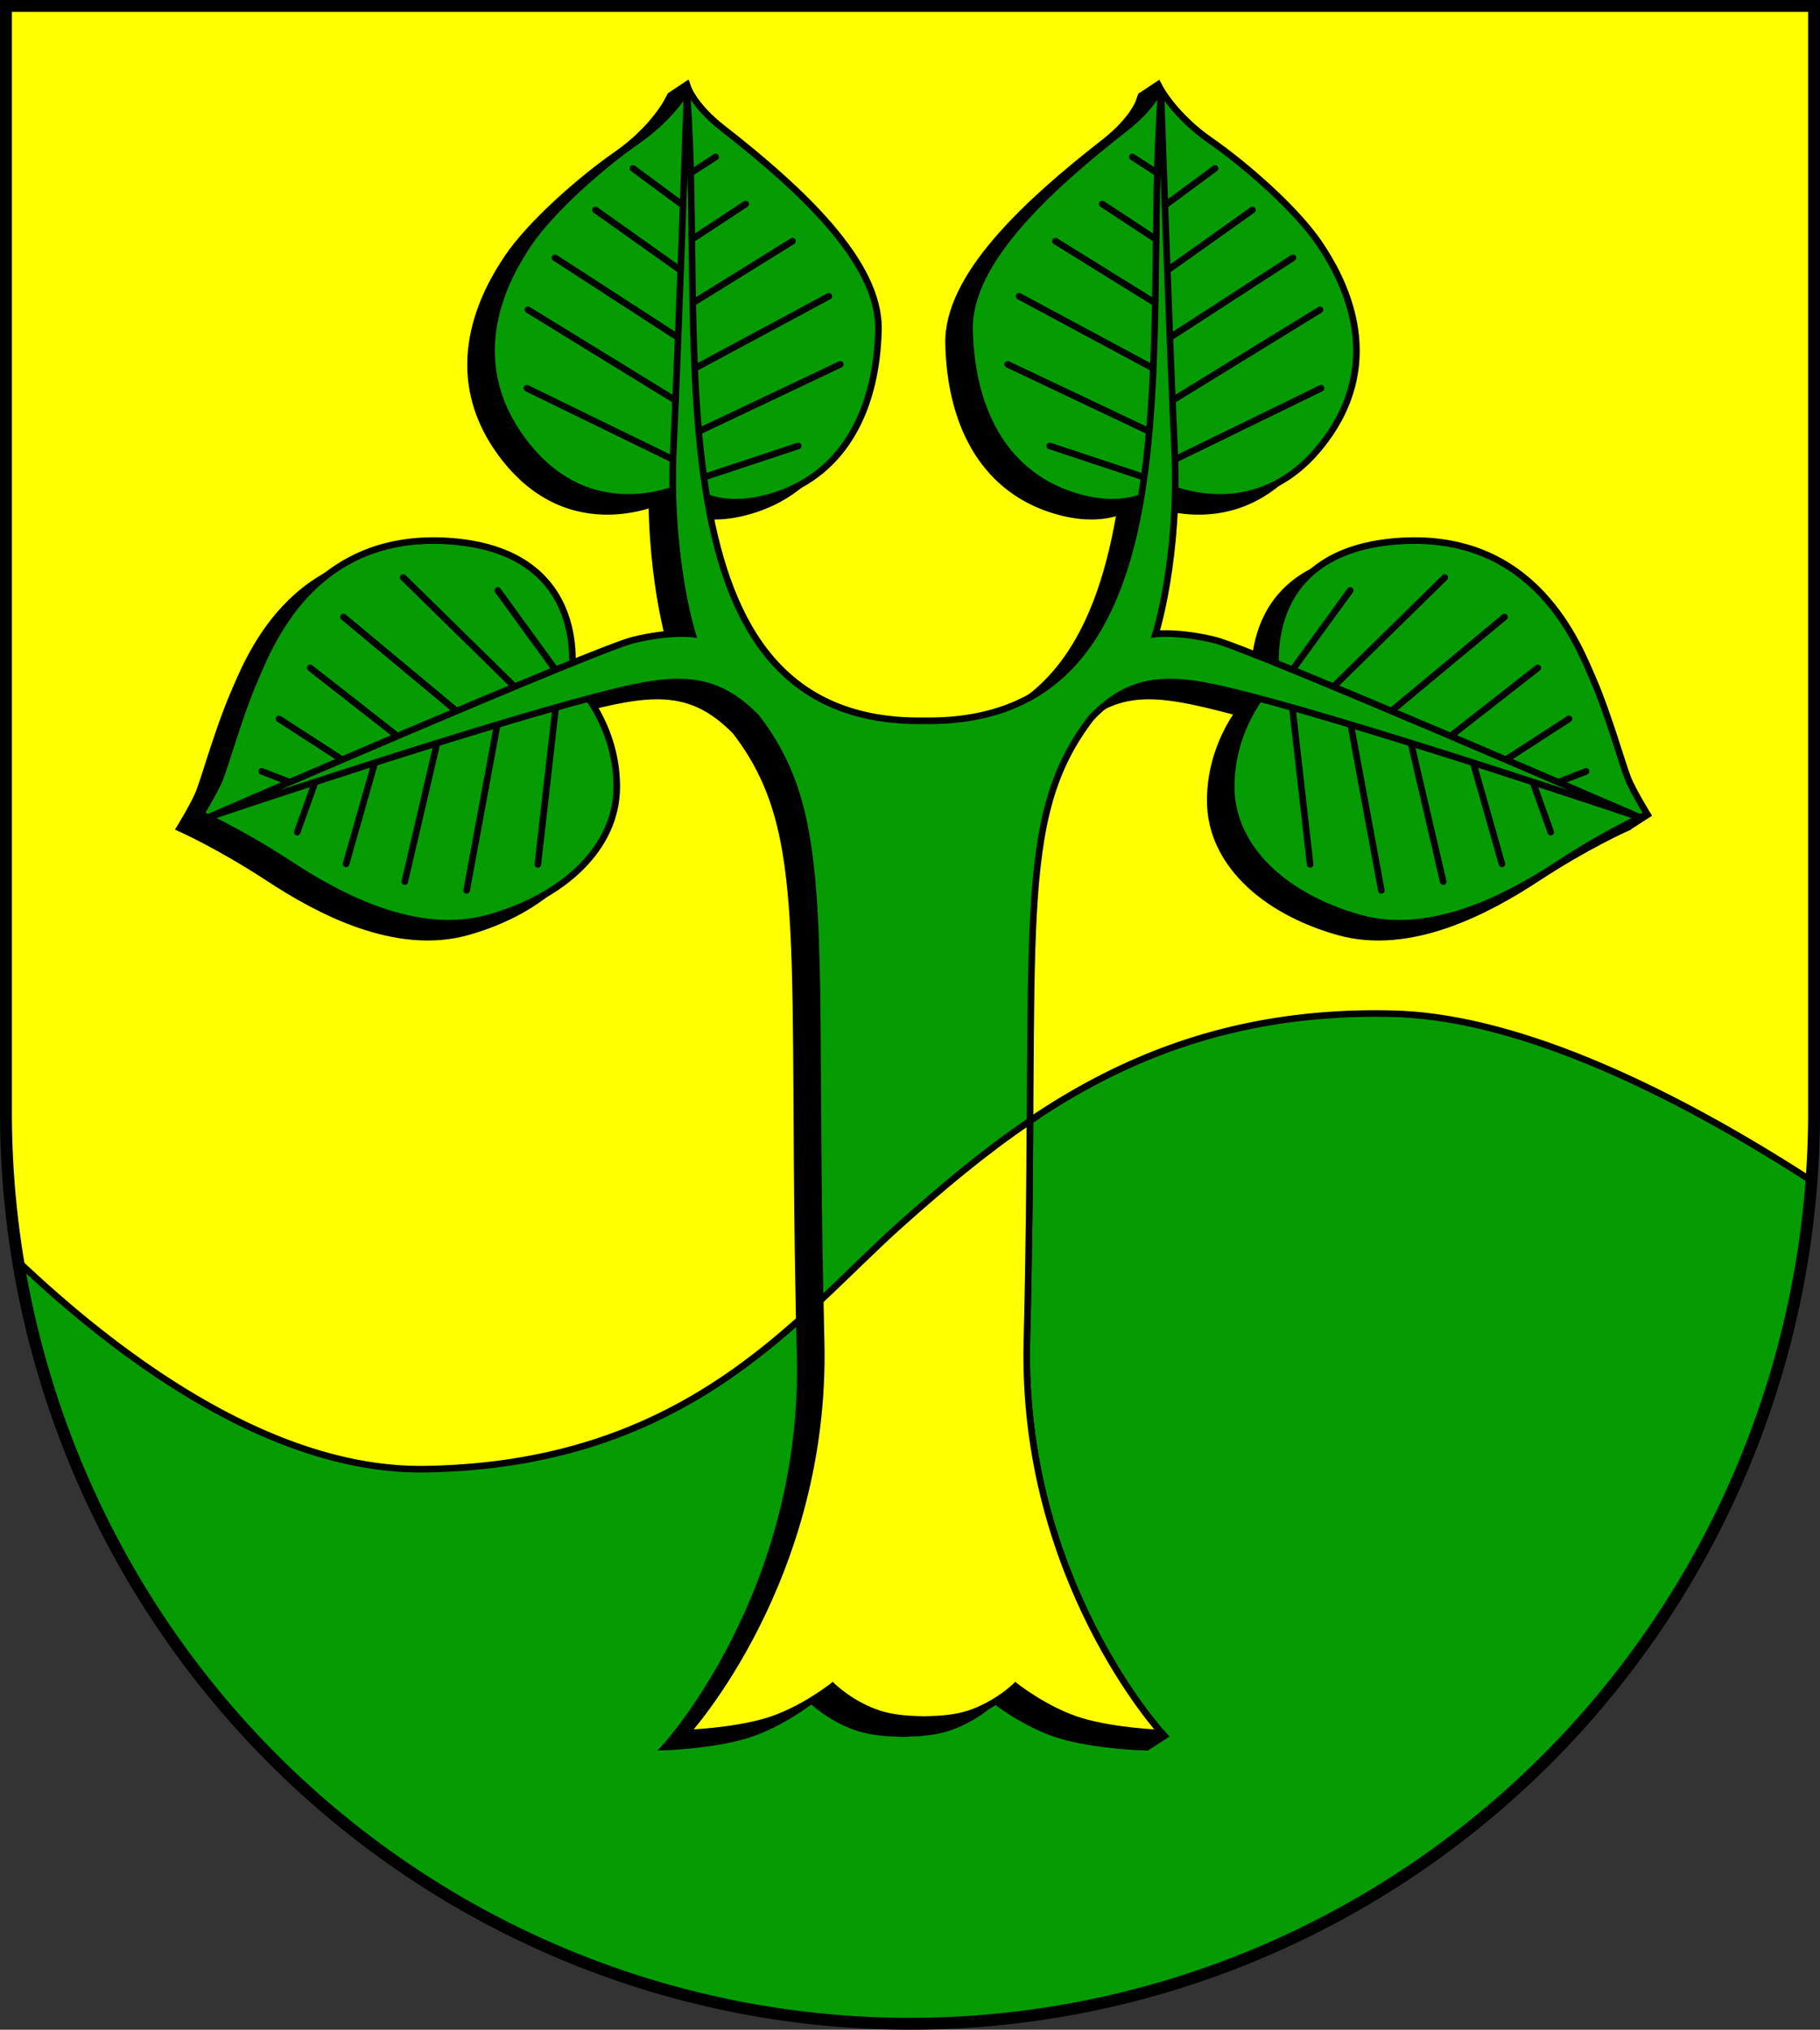 <?xml version="1.0" encoding="UTF-8" standalone="no"?>
<!-- Created with Inkscape (http://www.inkscape.org/) -->

<svg
   width="137.718mm"
   height="153.561mm"
   viewBox="0 0 137.718 153.561"
   version="1.1"
   id="svg3395"
   inkscape:version="1.2.2 (732a01da63, 2022-12-09)"
   sodipodi:docname="Wappen Nienborstel2.svg"
   xmlns:inkscape="http://www.inkscape.org/namespaces/inkscape"
   xmlns:sodipodi="http://sodipodi.sourceforge.net/DTD/sodipodi-0.dtd"
   xmlns="http://www.w3.org/2000/svg"
   xmlns:svg="http://www.w3.org/2000/svg">
  <rect x="0" y="0" width="137.718" height="153.561" fill="#333333" stroke="none"/>
  <sodipodi:namedview
     id="namedview3397"
     pagecolor="#ffffff"
     bordercolor="#666666"
     borderopacity="1.0"
     inkscape:showpageshadow="2"
     inkscape:pageopacity="0.0"
     inkscape:pagecheckerboard="0"
     inkscape:deskcolor="#d1d1d1"
     inkscape:document-units="mm"
     showgrid="false"
     inkscape:zoom="0.92227637"
     inkscape:cx="260.22568"
     inkscape:cy="291.12748"
     inkscape:current-layer="layer1" />
  <defs
     id="defs3392" />
  <g
     inkscape:label="Ebene 1"
     inkscape:groupmode="layer"
     id="layer1"
     transform="translate(-532.692,-75.495)">
    <g
       id="g3037"
       transform="translate(500.216,2.752)">
      <path
         id="path1271"
         style="fill:#ffff00;stroke:none;stroke-width:0.9;stroke-linecap:round;stroke-dasharray:none"
         d="M 32.926,73.192 V 156.888 a 68.409,68.965 0 0 0 68.409,68.966 68.409,68.965 0 0 0 68.409,-68.965 68.409,68.965 0 0 0 0,-0.001 V 73.192 Z" />
      <path
         id="path2230"
         style="fill:#049c02;fill-opacity:1;stroke:#000000;stroke-width:0.5;stroke-linecap:round;stroke-dasharray:none"
         d="m 136.315,149.425 c -16.789,0.071 -26.977,8.191 -35.637,15.907 -7.746,6.901 -16.027,18.248 -36.024,18.563 -11.56,0.182 -23.097,-8.412 -30.784,-15.698 a 68.409,68.965 0 0 0 67.464,57.657 68.409,68.965 0 0 0 68.207,-63.778 c -8.586,-5.56 -21.128,-12.354 -31.582,-12.632 -0.555,-0.015 -1.104,-0.021 -1.645,-0.019 z" />
      <g
         id="g2921">
        <g
           id="g998"
           transform="translate(-209.094,0.413)"
           style="fill:#000000">
          <g
             id="g943"
             inkscape:transform-center-x="-29.08712"
             inkscape:transform-center-y="51.942301"
             transform="matrix(-1,0,0,1,619.799,0)"
             style="fill:#000000">
            <path
               style="fill:#000000;fill-opacity:1;stroke:#000000;stroke-width:0.5;stroke-linecap:round;stroke-dasharray:none"
               d="m 291.879,110.067 c 0,0 -7.178,3.688 -12.403,-3.448 -4.561,-6.229 -1.224,-12.236 0.501,-14.794 1.724,-2.558 5.506,-5.895 8.231,-7.786 2.725,-1.891 3.838,-4.004 3.838,-4.004 0,0 0.478,1.385 2.62,3.056 5.927,4.625 11.896,10.151 11.785,15.242 -0.129,5.894 -2.503,10.79 -7.731,12.514 -4.737,1.562 -6.841,-0.779 -6.841,-0.779 z"
               id="path895"
               sodipodi:nodetypes="cssscsssc" />
            <path
               style="fill:#000000;fill-opacity:1;stroke:#000000;stroke-width:0.5;stroke-linecap:round;stroke-dasharray:none"
               d="m 283.203,124.638 c 0,0 1.669,-9.399 -8.954,-10.289 -10.623,-0.89 -13.904,7.953 -15.017,10.512 -1.112,2.558 -2.225,6.507 -2.614,7.453 -0.389,0.946 -1.446,2.67 -1.446,2.67 0,0 3.003,1.335 6.73,3.782 3.726,2.447 9.605,5.611 15.072,4.06 5.74,-1.628 9.669,-5.34 9.677,-9.9 0.009,-5.119 -3.448,-8.287 -3.448,-8.287 z"
               id="path897"
               sodipodi:nodetypes="cssscsssc" />
            <path
               style="fill:#000000;fill-opacity:1;stroke:#000000;stroke-width:0.5;stroke-linecap:round;stroke-dasharray:none"
               d="m 277.651,118.061 4.287,5.899"
               id="path899" />
            <path
               style="fill:#000000;fill-opacity:1;stroke:#000000;stroke-width:0.5;stroke-linecap:round;stroke-dasharray:none"
               d="m 282.016,127.027 -1.337,11.759"
               id="path901" />
            <path
               style="fill:#000000;fill-opacity:1;stroke:#000000;stroke-width:0.5;stroke-linecap:round;stroke-dasharray:none"
               d="m 277.572,128.404 -2.281,12.349"
               id="path903" />
            <path
               style="fill:#000000;fill-opacity:1;stroke:#000000;stroke-width:0.5;stroke-linecap:round;stroke-dasharray:none"
               d="m 273.01,129.78 -2.399,10.304"
               id="path905" />
            <path
               style="fill:#000000;fill-opacity:1;stroke:#000000;stroke-width:0.5;stroke-linecap:round;stroke-dasharray:none"
               d="m 268.291,131.275 -2.124,7.472"
               id="path907" />
            <path
               style="fill:#000000;fill-opacity:1;stroke:#000000;stroke-width:0.5;stroke-linecap:round;stroke-dasharray:none"
               d="m 263.808,132.612 -1.337,3.736"
               id="path909" />
            <path
               style="fill:#000000;fill-opacity:1;stroke:#000000;stroke-width:0.5;stroke-linecap:round;stroke-dasharray:none"
               d="m 259.796,131.747 2.124,0.826"
               id="path911" />
            <path
               style="fill:#000000;fill-opacity:1;stroke:#000000;stroke-width:0.5;stroke-linecap:round;stroke-dasharray:none"
               d="m 261.094,127.775 4.68,3.028"
               id="path913" />
            <path
               style="fill:#000000;fill-opacity:1;stroke:#000000;stroke-width:0.5;stroke-linecap:round;stroke-dasharray:none"
               d="m 263.454,123.92 6.489,5.073"
               id="path915" />
            <path
               style="fill:#000000;fill-opacity:1;stroke:#000000;stroke-width:0.5;stroke-linecap:round;stroke-dasharray:none"
               d="m 265.971,120.066 8.416,7"
               id="path917" />
            <path
               style="fill:#000000;fill-opacity:1;stroke:#000000;stroke-width:0.5;stroke-linecap:round;stroke-dasharray:none"
               d="m 270.493,117.077 8.259,8.101"
               id="path919" />
            <path
               style="fill:#000000;fill-opacity:1;stroke:#000000;stroke-width:0.5;stroke-linecap:round;stroke-dasharray:none"
               d="m 287.876,86.127 3.618,2.674"
               id="path921" />
            <path
               style="fill:#000000;fill-opacity:1;stroke:#000000;stroke-width:0.5;stroke-linecap:round;stroke-dasharray:none"
               d="m 285.044,89.273 6.371,4.523"
               id="path923" />
            <path
               style="fill:#000000;fill-opacity:1;stroke:#000000;stroke-width:0.5;stroke-linecap:round;stroke-dasharray:none"
               d="m 281.977,92.891 9.163,5.938"
               id="path925" />
            <path
               style="fill:#000000;fill-opacity:1;stroke:#000000;stroke-width:0.5;stroke-linecap:round;stroke-dasharray:none"
               d="m 279.932,96.824 11.012,6.764"
               id="path927" />
            <path
               style="fill:#000000;fill-opacity:1;stroke:#000000;stroke-width:0.5;stroke-linecap:round;stroke-dasharray:none"
               d="m 279.853,102.762 11.051,5.388"
               id="path929" />
            <path
               style="fill:#000000;fill-opacity:1;stroke:#000000;stroke-width:0.5;stroke-linecap:round;stroke-dasharray:none"
               d="m 293.264,109.487 7.118,-2.36"
               id="path931" />
            <path
               style="fill:#000000;fill-opacity:1;stroke:#000000;stroke-width:0.5;stroke-linecap:round;stroke-dasharray:none"
               d="m 292.949,105.987 10.618,-5.034"
               id="path933" />
            <path
               style="fill:#000000;fill-opacity:1;stroke:#000000;stroke-width:0.5;stroke-linecap:round;stroke-dasharray:none"
               d="m 292.753,101.15 9.95,-5.349"
               id="path935" />
            <path
               style="fill:#000000;fill-opacity:1;stroke:#000000;stroke-width:0.5;stroke-linecap:round;stroke-dasharray:none"
               d="m 292.595,96.195 7.354,-4.562"
               id="path937" />
            <path
               style="fill:#000000;fill-opacity:1;stroke:#000000;stroke-width:0.5;stroke-linecap:round;stroke-dasharray:none"
               d="m 292.435,91.435 3.977,-2.614"
               id="path939" />
            <path
               style="fill:#000000;fill-opacity:1;stroke:#000000;stroke-width:0.5;stroke-linecap:round;stroke-dasharray:none"
               d="m 292.241,86.485 1.891,-1.224"
               id="path941" />
          </g>
          <g
             id="g994"
             style="fill:#000000">
            <path
               style="fill:#000000;fill-opacity:1;stroke:#000000;stroke-width:0.5;stroke-linecap:round;stroke-dasharray:none"
               d="m 291.879,110.067 c 0,0 -7.178,3.688 -12.403,-3.448 -4.561,-6.229 -1.224,-12.236 0.501,-14.794 1.724,-2.558 5.506,-5.895 8.231,-7.786 2.725,-1.891 3.838,-4.004 3.838,-4.004 0,0 0.478,1.385 2.62,3.056 5.927,4.625 11.896,10.151 11.785,15.242 -0.129,5.894 -2.503,10.79 -7.731,12.514 -4.737,1.562 -6.841,-0.779 -6.841,-0.779 z"
               id="path945"
               sodipodi:nodetypes="cssscsssc" />
            <path
               style="fill:#000000;fill-opacity:1;stroke:#000000;stroke-width:0.5;stroke-linecap:round;stroke-dasharray:none"
               d="m 283.203,124.638 c 0,0 1.669,-9.399 -8.954,-10.289 -10.623,-0.89 -13.904,7.953 -15.017,10.512 -1.112,2.558 -2.225,6.507 -2.614,7.453 -0.389,0.946 -1.446,2.67 -1.446,2.67 0,0 3.003,1.335 6.73,3.782 3.726,2.447 9.605,5.611 15.072,4.06 5.74,-1.628 9.669,-5.34 9.677,-9.9 0.009,-5.119 -3.448,-8.287 -3.448,-8.287 z"
               id="path947"
               sodipodi:nodetypes="cssscsssc" />
            <path
               style="fill:#000000;fill-opacity:1;stroke:#000000;stroke-width:0.5;stroke-linecap:round;stroke-dasharray:none"
               d="m 277.651,118.061 4.287,5.899"
               id="path949" />
            <path
               style="fill:#000000;fill-opacity:1;stroke:#000000;stroke-width:0.5;stroke-linecap:round;stroke-dasharray:none"
               d="m 282.016,127.027 -1.337,11.759"
               id="path951" />
            <path
               style="fill:#000000;fill-opacity:1;stroke:#000000;stroke-width:0.5;stroke-linecap:round;stroke-dasharray:none"
               d="m 277.572,128.404 -2.281,12.349"
               id="path953" />
            <path
               style="fill:#000000;fill-opacity:1;stroke:#000000;stroke-width:0.5;stroke-linecap:round;stroke-dasharray:none"
               d="m 273.01,129.78 -2.399,10.304"
               id="path956" />
            <path
               style="fill:#000000;fill-opacity:1;stroke:#000000;stroke-width:0.5;stroke-linecap:round;stroke-dasharray:none"
               d="m 268.291,131.275 -2.124,7.472"
               id="path958" />
            <path
               style="fill:#000000;fill-opacity:1;stroke:#000000;stroke-width:0.5;stroke-linecap:round;stroke-dasharray:none"
               d="m 263.808,132.612 -1.337,3.736"
               id="path960" />
            <path
               style="fill:#000000;fill-opacity:1;stroke:#000000;stroke-width:0.5;stroke-linecap:round;stroke-dasharray:none"
               d="m 259.796,131.747 2.124,0.826"
               id="path962" />
            <path
               style="fill:#000000;fill-opacity:1;stroke:#000000;stroke-width:0.5;stroke-linecap:round;stroke-dasharray:none"
               d="m 261.094,127.775 4.68,3.028"
               id="path964" />
            <path
               style="fill:#000000;fill-opacity:1;stroke:#000000;stroke-width:0.5;stroke-linecap:round;stroke-dasharray:none"
               d="m 263.454,123.92 6.489,5.073"
               id="path966" />
            <path
               style="fill:#000000;fill-opacity:1;stroke:#000000;stroke-width:0.5;stroke-linecap:round;stroke-dasharray:none"
               d="m 265.971,120.066 8.416,7"
               id="path968" />
            <path
               style="fill:#000000;fill-opacity:1;stroke:#000000;stroke-width:0.5;stroke-linecap:round;stroke-dasharray:none"
               d="m 270.493,117.077 8.259,8.101"
               id="path970" />
            <path
               style="fill:#000000;fill-opacity:1;stroke:#000000;stroke-width:0.5;stroke-linecap:round;stroke-dasharray:none"
               d="m 287.876,86.127 3.618,2.674"
               id="path972" />
            <path
               style="fill:#000000;fill-opacity:1;stroke:#000000;stroke-width:0.5;stroke-linecap:round;stroke-dasharray:none"
               d="m 285.044,89.273 6.371,4.523"
               id="path974" />
            <path
               style="fill:#000000;fill-opacity:1;stroke:#000000;stroke-width:0.5;stroke-linecap:round;stroke-dasharray:none"
               d="m 281.977,92.891 9.163,5.938"
               id="path976" />
            <path
               style="fill:#000000;fill-opacity:1;stroke:#000000;stroke-width:0.5;stroke-linecap:round;stroke-dasharray:none"
               d="m 279.932,96.824 11.012,6.764"
               id="path978" />
            <path
               style="fill:#000000;fill-opacity:1;stroke:#000000;stroke-width:0.5;stroke-linecap:round;stroke-dasharray:none"
               d="m 279.853,102.762 11.051,5.388"
               id="path980" />
            <path
               style="fill:#000000;fill-opacity:1;stroke:#000000;stroke-width:0.5;stroke-linecap:round;stroke-dasharray:none"
               d="m 293.264,109.487 7.118,-2.36"
               id="path982" />
            <path
               style="fill:#000000;fill-opacity:1;stroke:#000000;stroke-width:0.5;stroke-linecap:round;stroke-dasharray:none"
               d="m 292.949,105.987 10.618,-5.034"
               id="path984" />
            <path
               style="fill:#000000;fill-opacity:1;stroke:#000000;stroke-width:0.5;stroke-linecap:round;stroke-dasharray:none"
               d="m 292.753,101.15 9.95,-5.349"
               id="path986" />
            <path
               style="fill:#000000;fill-opacity:1;stroke:#000000;stroke-width:0.5;stroke-linecap:round;stroke-dasharray:none"
               d="m 292.595,96.195 7.354,-4.562"
               id="path988" />
            <path
               style="fill:#000000;fill-opacity:1;stroke:#000000;stroke-width:0.5;stroke-linecap:round;stroke-dasharray:none"
               d="m 292.435,91.435 3.977,-2.614"
               id="path990" />
            <path
               style="fill:#000000;fill-opacity:1;stroke:#000000;stroke-width:0.5;stroke-linecap:round;stroke-dasharray:none"
               d="m 292.241,86.485 1.891,-1.224"
               id="path992" />
          </g>
          <path
             id="path996"
             style="fill:#000000;fill-opacity:1;stroke:#000000;stroke-width:0.5;stroke-linecap:round;stroke-dasharray:none"
             d="m 291.966,80.464 c 0,0 -0.629,18.484 -1.023,26.821 -0.393,8.337 1.437,14.072 1.437,14.072 0,0 -1.669,-0.222 -4.45,0.445 -2.781,0.667 -32.145,13.405 -32.145,13.405 0,0 19.558,-6.589 29.236,-9.103 5.535,-1.438 8.727,-2.01 12.2,1.558 5.959,7.74 4.119,16.201 4.892,47.199 0.449,18.016 -10.206,29.644 -10.206,29.644 0,0 3.476,-0.111 6.09,-0.89 2.614,-0.779 4.981,-2.653 4.981,-2.653 0,0 1.409,1.388 3.516,2.082 1.07,0.352 2.405,0.404 2.405,0.404 l 1.001,0.041 1.001,-0.041 c 0,0 1.335,-0.051 2.405,-0.404 2.107,-0.694 3.516,-2.082 3.516,-2.082 0,0 2.367,1.874 4.981,2.653 2.614,0.779 6.09,0.89 6.09,0.89 0,0 -10.655,-11.628 -10.206,-29.644 0.773,-30.998 -1.067,-39.46 4.892,-47.199 3.473,-3.568 6.665,-2.995 12.2,-1.558 9.678,2.514 29.236,9.103 29.236,9.103 0,0 -29.364,-12.738 -32.145,-13.405 -2.781,-0.667 -4.45,-0.445 -4.45,-0.445 0,0 1.83,-5.735 1.437,-14.072 -0.393,-8.337 -1.023,-26.821 -1.023,-26.821 -1.425,18.755 3.235,47.78 -17.933,47.457 -21.168,0.323 -16.508,-28.702 -17.933,-47.457 z" />
        </g>
        <g
           id="g1271"
           inkscape:transform-center-x="-29.08712"
           inkscape:transform-center-y="51.942301"
           transform="matrix(-1,0,0,1,412.292,-0.645)"
           style="fill:#008000">
          <path
             style="fill:#049c02;fill-opacity:1;stroke:#000000;stroke-width:0.5;stroke-linecap:round;stroke-dasharray:none"
             d="m 291.879,110.067 c 0,0 -7.178,3.688 -12.403,-3.448 -4.561,-6.229 -1.224,-12.236 0.501,-14.794 1.724,-2.558 5.506,-5.895 8.231,-7.786 2.725,-1.891 3.838,-4.004 3.838,-4.004 0,0 0.478,1.385 2.62,3.056 5.927,4.625 11.896,10.151 11.785,15.242 -0.129,5.894 -2.503,10.79 -7.731,12.514 -4.737,1.562 -6.841,-0.779 -6.841,-0.779 z"
             id="path1223"
             sodipodi:nodetypes="cssscsssc" />
          <path
             style="fill:#049c02;fill-opacity:1;stroke:#000000;stroke-width:0.5;stroke-linecap:round;stroke-dasharray:none"
             d="m 283.203,124.638 c 0,0 1.669,-9.399 -8.954,-10.289 -10.623,-0.89 -13.904,7.953 -15.017,10.512 -1.112,2.558 -2.225,6.507 -2.614,7.453 -0.389,0.946 -1.446,2.67 -1.446,2.67 0,0 3.003,1.335 6.73,3.782 3.726,2.447 9.605,5.611 15.072,4.06 5.74,-1.628 9.669,-5.34 9.677,-9.9 0.009,-5.119 -3.448,-8.287 -3.448,-8.287 z"
             id="path1225"
             sodipodi:nodetypes="cssscsssc" />
          <path
             style="fill:#049c02;fill-opacity:1;stroke:#000000;stroke-width:0.5;stroke-linecap:round;stroke-dasharray:none"
             d="m 277.651,118.061 4.287,5.899"
             id="path1227" />
          <path
             style="fill:#049c02;fill-opacity:1;stroke:#000000;stroke-width:0.5;stroke-linecap:round;stroke-dasharray:none"
             d="m 282.016,127.027 -1.337,11.759"
             id="path1229" />
          <path
             style="fill:#049c02;fill-opacity:1;stroke:#000000;stroke-width:0.5;stroke-linecap:round;stroke-dasharray:none"
             d="m 277.572,128.404 -2.281,12.349"
             id="path1231" />
          <path
             style="fill:#049c02;fill-opacity:1;stroke:#000000;stroke-width:0.5;stroke-linecap:round;stroke-dasharray:none"
             d="m 273.01,129.78 -2.399,10.304"
             id="path1233" />
          <path
             style="fill:#049c02;fill-opacity:1;stroke:#000000;stroke-width:0.5;stroke-linecap:round;stroke-dasharray:none"
             d="m 268.291,131.275 -2.124,7.472"
             id="path1235" />
          <path
             style="fill:#049c02;fill-opacity:1;stroke:#000000;stroke-width:0.5;stroke-linecap:round;stroke-dasharray:none"
             d="m 263.808,132.612 -1.337,3.736"
             id="path1237" />
          <path
             style="fill:#049c02;fill-opacity:1;stroke:#000000;stroke-width:0.5;stroke-linecap:round;stroke-dasharray:none"
             d="m 259.796,131.747 2.124,0.826"
             id="path1239" />
          <path
             style="fill:#049c02;fill-opacity:1;stroke:#000000;stroke-width:0.5;stroke-linecap:round;stroke-dasharray:none"
             d="m 261.094,127.775 4.68,3.028"
             id="path1241" />
          <path
             style="fill:#049c02;fill-opacity:1;stroke:#000000;stroke-width:0.5;stroke-linecap:round;stroke-dasharray:none"
             d="m 263.454,123.92 6.489,5.073"
             id="path1243" />
          <path
             style="fill:#049c02;fill-opacity:1;stroke:#000000;stroke-width:0.5;stroke-linecap:round;stroke-dasharray:none"
             d="m 265.971,120.066 8.416,7"
             id="path1245" />
          <path
             style="fill:#049c02;fill-opacity:1;stroke:#000000;stroke-width:0.5;stroke-linecap:round;stroke-dasharray:none"
             d="m 270.493,117.077 8.259,8.101"
             id="path1247" />
          <path
             style="fill:#049c02;fill-opacity:1;stroke:#000000;stroke-width:0.5;stroke-linecap:round;stroke-dasharray:none"
             d="m 287.876,86.127 3.618,2.674"
             id="path1249" />
          <path
             style="fill:#049c02;fill-opacity:1;stroke:#000000;stroke-width:0.5;stroke-linecap:round;stroke-dasharray:none"
             d="m 285.044,89.273 6.371,4.523"
             id="path1251" />
          <path
             style="fill:#049c02;fill-opacity:1;stroke:#000000;stroke-width:0.5;stroke-linecap:round;stroke-dasharray:none"
             d="m 281.977,92.891 9.163,5.938"
             id="path1253" />
          <path
             style="fill:#049c02;fill-opacity:1;stroke:#000000;stroke-width:0.5;stroke-linecap:round;stroke-dasharray:none"
             d="m 279.932,96.824 11.012,6.764"
             id="path1255" />
          <path
             style="fill:#049c02;fill-opacity:1;stroke:#000000;stroke-width:0.5;stroke-linecap:round;stroke-dasharray:none"
             d="m 279.853,102.762 11.051,5.388"
             id="path1257" />
          <path
             style="fill:#049c02;fill-opacity:1;stroke:#000000;stroke-width:0.5;stroke-linecap:round;stroke-dasharray:none"
             d="m 293.264,109.487 7.118,-2.36"
             id="path1259" />
          <path
             style="fill:#049c02;fill-opacity:1;stroke:#000000;stroke-width:0.5;stroke-linecap:round;stroke-dasharray:none"
             d="m 292.949,105.987 10.618,-5.034"
             id="path1261" />
          <path
             style="fill:#049c02;fill-opacity:1;stroke:#000000;stroke-width:0.5;stroke-linecap:round;stroke-dasharray:none"
             d="m 292.753,101.15 9.95,-5.349"
             id="path1263" />
          <path
             style="fill:#049c02;fill-opacity:1;stroke:#000000;stroke-width:0.5;stroke-linecap:round;stroke-dasharray:none"
             d="m 292.595,96.195 7.354,-4.562"
             id="path1265" />
          <path
             style="fill:#049c02;fill-opacity:1;stroke:#000000;stroke-width:0.5;stroke-linecap:round;stroke-dasharray:none"
             d="m 292.435,91.435 3.977,-2.614"
             id="path1267" />
          <path
             style="fill:#049c02;fill-opacity:1;stroke:#000000;stroke-width:0.5;stroke-linecap:round;stroke-dasharray:none"
             d="m 292.241,86.485 1.891,-1.224"
             id="path1269" />
        </g>
        <g
           id="g1221"
           style="fill:#008000"
           transform="translate(-207.506,-0.645)">
          <path
             style="fill:#049c02;fill-opacity:1;stroke:#000000;stroke-width:0.5;stroke-linecap:round;stroke-dasharray:none"
             d="m 291.879,110.067 c 0,0 -7.178,3.688 -12.403,-3.448 -4.561,-6.229 -1.224,-12.236 0.501,-14.794 1.724,-2.558 5.506,-5.895 8.231,-7.786 2.725,-1.891 3.838,-4.004 3.838,-4.004 0,0 0.478,1.385 2.62,3.056 5.927,4.625 11.896,10.151 11.785,15.242 -0.129,5.894 -2.503,10.79 -7.731,12.514 -4.737,1.562 -6.841,-0.779 -6.841,-0.779 z"
             id="path1141"
             sodipodi:nodetypes="cssscsssc" />
          <path
             style="fill:#049c02;fill-opacity:1;stroke:#000000;stroke-width:0.5;stroke-linecap:round;stroke-dasharray:none"
             d="m 283.203,124.638 c 0,0 1.669,-9.399 -8.954,-10.289 -10.623,-0.89 -13.904,7.953 -15.017,10.512 -1.112,2.558 -2.225,6.507 -2.614,7.453 -0.389,0.946 -1.446,2.67 -1.446,2.67 0,0 3.003,1.335 6.73,3.782 3.726,2.447 9.605,5.611 15.072,4.06 5.74,-1.628 9.669,-5.34 9.677,-9.9 0.009,-5.119 -3.448,-8.287 -3.448,-8.287 z"
             id="path1085"
             sodipodi:nodetypes="cssscsssc" />
          <path
             style="fill:#049c02;fill-opacity:1;stroke:#000000;stroke-width:0.5;stroke-linecap:round;stroke-dasharray:none"
             d="m 277.651,118.061 4.287,5.899"
             id="path1153" />
          <path
             style="fill:#049c02;fill-opacity:1;stroke:#000000;stroke-width:0.5;stroke-linecap:round;stroke-dasharray:none"
             d="m 282.016,127.027 -1.337,11.759"
             id="path1155" />
          <path
             style="fill:#049c02;fill-opacity:1;stroke:#000000;stroke-width:0.5;stroke-linecap:round;stroke-dasharray:none"
             d="m 277.572,128.404 -2.281,12.349"
             id="path1157" />
          <path
             style="fill:#049c02;fill-opacity:1;stroke:#000000;stroke-width:0.5;stroke-linecap:round;stroke-dasharray:none"
             d="m 273.01,129.78 -2.399,10.304"
             id="path1159" />
          <path
             style="fill:#049c02;fill-opacity:1;stroke:#000000;stroke-width:0.5;stroke-linecap:round;stroke-dasharray:none"
             d="m 268.291,131.275 -2.124,7.472"
             id="path1161" />
          <path
             style="fill:#049c02;fill-opacity:1;stroke:#000000;stroke-width:0.5;stroke-linecap:round;stroke-dasharray:none"
             d="m 263.808,132.612 -1.337,3.736"
             id="path1163" />
          <path
             style="fill:#049c02;fill-opacity:1;stroke:#000000;stroke-width:0.5;stroke-linecap:round;stroke-dasharray:none"
             d="m 259.796,131.747 2.124,0.826"
             id="path1165" />
          <path
             style="fill:#049c02;fill-opacity:1;stroke:#000000;stroke-width:0.5;stroke-linecap:round;stroke-dasharray:none"
             d="m 261.094,127.775 4.68,3.028"
             id="path1167" />
          <path
             style="fill:#049c02;fill-opacity:1;stroke:#000000;stroke-width:0.5;stroke-linecap:round;stroke-dasharray:none"
             d="m 263.454,123.92 6.489,5.073"
             id="path1169" />
          <path
             style="fill:#049c02;fill-opacity:1;stroke:#000000;stroke-width:0.5;stroke-linecap:round;stroke-dasharray:none"
             d="m 265.971,120.066 8.416,7"
             id="path1171" />
          <path
             style="fill:#049c02;fill-opacity:1;stroke:#000000;stroke-width:0.5;stroke-linecap:round;stroke-dasharray:none"
             d="m 270.493,117.077 8.259,8.101"
             id="path1173" />
          <path
             style="fill:#049c02;fill-opacity:1;stroke:#000000;stroke-width:0.5;stroke-linecap:round;stroke-dasharray:none"
             d="m 287.876,86.127 3.618,2.674"
             id="path1175" />
          <path
             style="fill:#049c02;fill-opacity:1;stroke:#000000;stroke-width:0.5;stroke-linecap:round;stroke-dasharray:none"
             d="m 285.044,89.273 6.371,4.523"
             id="path1177" />
          <path
             style="fill:#049c02;fill-opacity:1;stroke:#000000;stroke-width:0.5;stroke-linecap:round;stroke-dasharray:none"
             d="m 281.977,92.891 9.163,5.938"
             id="path1179" />
          <path
             style="fill:#049c02;fill-opacity:1;stroke:#000000;stroke-width:0.5;stroke-linecap:round;stroke-dasharray:none"
             d="m 279.932,96.824 11.012,6.764"
             id="path1181" />
          <path
             style="fill:#049c02;fill-opacity:1;stroke:#000000;stroke-width:0.5;stroke-linecap:round;stroke-dasharray:none"
             d="m 279.853,102.762 11.051,5.388"
             id="path1183" />
          <path
             style="fill:#049c02;fill-opacity:1;stroke:#000000;stroke-width:0.5;stroke-linecap:round;stroke-dasharray:none"
             d="m 293.264,109.487 7.118,-2.36"
             id="path1185" />
          <path
             style="fill:#049c02;fill-opacity:1;stroke:#000000;stroke-width:0.5;stroke-linecap:round;stroke-dasharray:none"
             d="m 292.949,105.987 10.618,-5.034"
             id="path1187" />
          <path
             style="fill:#049c02;fill-opacity:1;stroke:#000000;stroke-width:0.5;stroke-linecap:round;stroke-dasharray:none"
             d="m 292.753,101.15 9.95,-5.349"
             id="path1189" />
          <path
             style="fill:#049c02;fill-opacity:1;stroke:#000000;stroke-width:0.5;stroke-linecap:round;stroke-dasharray:none"
             d="m 292.595,96.195 7.354,-4.562"
             id="path1191" />
          <path
             style="fill:#049c02;fill-opacity:1;stroke:#000000;stroke-width:0.5;stroke-linecap:round;stroke-dasharray:none"
             d="m 292.435,91.435 3.977,-2.614"
             id="path1193" />
          <path
             style="fill:#049c02;fill-opacity:1;stroke:#000000;stroke-width:0.5;stroke-linecap:round;stroke-dasharray:none"
             d="m 292.241,86.485 1.891,-1.224"
             id="path1195" />
        </g>
        <path
           id="path955"
           style="fill:#049c02;fill-opacity:1;stroke:#000000;stroke-width:0.5;stroke-linecap:round;stroke-dasharray:none"
           d="m 84.46,79.819 c 0,0 -0.629,18.484 -1.023,26.821 -0.393,8.337 1.437,14.072 1.437,14.072 0,0 -1.669,-0.222 -4.45,0.445 -2.781,0.667 -32.145,13.405 -32.145,13.405 0,0 19.558,-6.589 29.236,-9.103 5.535,-1.438 8.727,-2.01 12.2,1.558 5.959,7.74 4.119,16.201 4.892,47.199 0.449,18.016 -10.206,29.644 -10.206,29.644 0,0 3.476,-0.111 6.09,-0.89 2.614,-0.779 4.981,-2.653 4.981,-2.653 0,0 1.409,1.388 3.516,2.082 1.07,0.352 2.405,0.404 2.405,0.404 l 1.001,0.041 1.001,-0.041 c 0,0 1.335,-0.051 2.405,-0.404 2.107,-0.694 3.516,-2.082 3.516,-2.082 0,0 2.367,1.874 4.981,2.653 2.614,0.779 6.09,0.89 6.09,0.89 0,0 -10.655,-11.628 -10.206,-29.644 0.773,-30.998 -1.067,-39.46 4.892,-47.199 3.473,-3.568 6.665,-2.995 12.2,-1.558 9.678,2.514 29.236,9.103 29.236,9.103 0,0 -29.364,-12.738 -32.145,-13.405 -2.781,-0.667 -4.45,-0.445 -4.45,-0.445 0,0 1.83,-5.735 1.437,-14.072 -0.393,-8.337 -1.023,-26.821 -1.023,-26.821 -1.425,18.755 3.235,47.78 -17.933,47.457 C 81.225,127.599 85.885,98.574 84.46,79.819 Z" />
        <path
           style="fill:#000000;stroke:none;stroke-width:0.5;stroke-linecap:round"
           d="M 82.997,79.809 84.58,78.757 84.442,79.888 82.918,81.323 Z"
           id="path1054"
           sodipodi:nodetypes="ccccc" />
        <path
           style="fill:#000000;stroke:none;stroke-width:0.5;stroke-linecap:round"
           d="m 118.613,79.829 1.593,-1.057 c 0,0 -0.216,1.141 -0.221,1.16 -0.005,0.02 -1.081,1.18 -1.081,1.18 z"
           id="path1103" />
        <path
           style="fill:#000000;stroke:none;stroke-width:0.5;stroke-linecap:round"
           d="m 155.881,135.495 1.599,-1.036 c 0,0 -0.389,-0.076 -0.473,-0.028 -0.083,0.049 -1.724,0.987 -1.724,0.987 z"
           id="path1105" />
        <path
           style="fill:#000000;stroke:none;stroke-width:0.5;stroke-linecap:round"
           d="m 119.354,205.176 1.592,-1.036 -0.438,-0.299 -3.142,-0.111 z"
           id="path1107" />
        <path
           id="path2460"
           style="fill:#ffff00;fill-opacity:1;stroke:#000000;stroke-width:0.5;stroke-linecap:round;stroke-dasharray:none"
           d="m 110.412,157.551 c -3.563,2.412 -6.744,5.117 -9.734,7.781 -1.951,1.739 -3.938,3.759 -6.136,5.815 0.021,1.018 0.038,1.998 0.065,3.069 0.449,18.016 -10.206,29.644 -10.206,29.644 0,0 3.476,-0.111 6.09,-0.89 2.614,-0.779 4.981,-2.653 4.981,-2.653 0,0 1.409,1.388 3.516,2.082 1.07,0.352 2.405,0.404 2.405,0.404 l 1.001,0.041 1.001,-0.041 c 0,0 1.335,-0.051 2.404,-0.404 2.107,-0.694 3.516,-2.082 3.516,-2.082 0,0 2.367,1.874 4.981,2.653 2.614,0.779 6.09,0.89 6.09,0.89 0,0 -10.655,-11.628 -10.206,-29.644 0.163,-6.555 0.204,-11.919 0.232,-16.665 z" />
      </g>
      <path
         id="path2923"
         style="fill:none;stroke:#000000;stroke-width:0.9;stroke-linecap:round;stroke-dasharray:none"
         d="M 32.926,73.192 V 156.888 a 68.409,68.965 0 0 0 68.409,68.966 68.409,68.965 0 0 0 68.409,-68.965 68.409,68.965 0 0 0 0,-0.001 V 73.192 Z" />
    </g>
  </g>
</svg>
